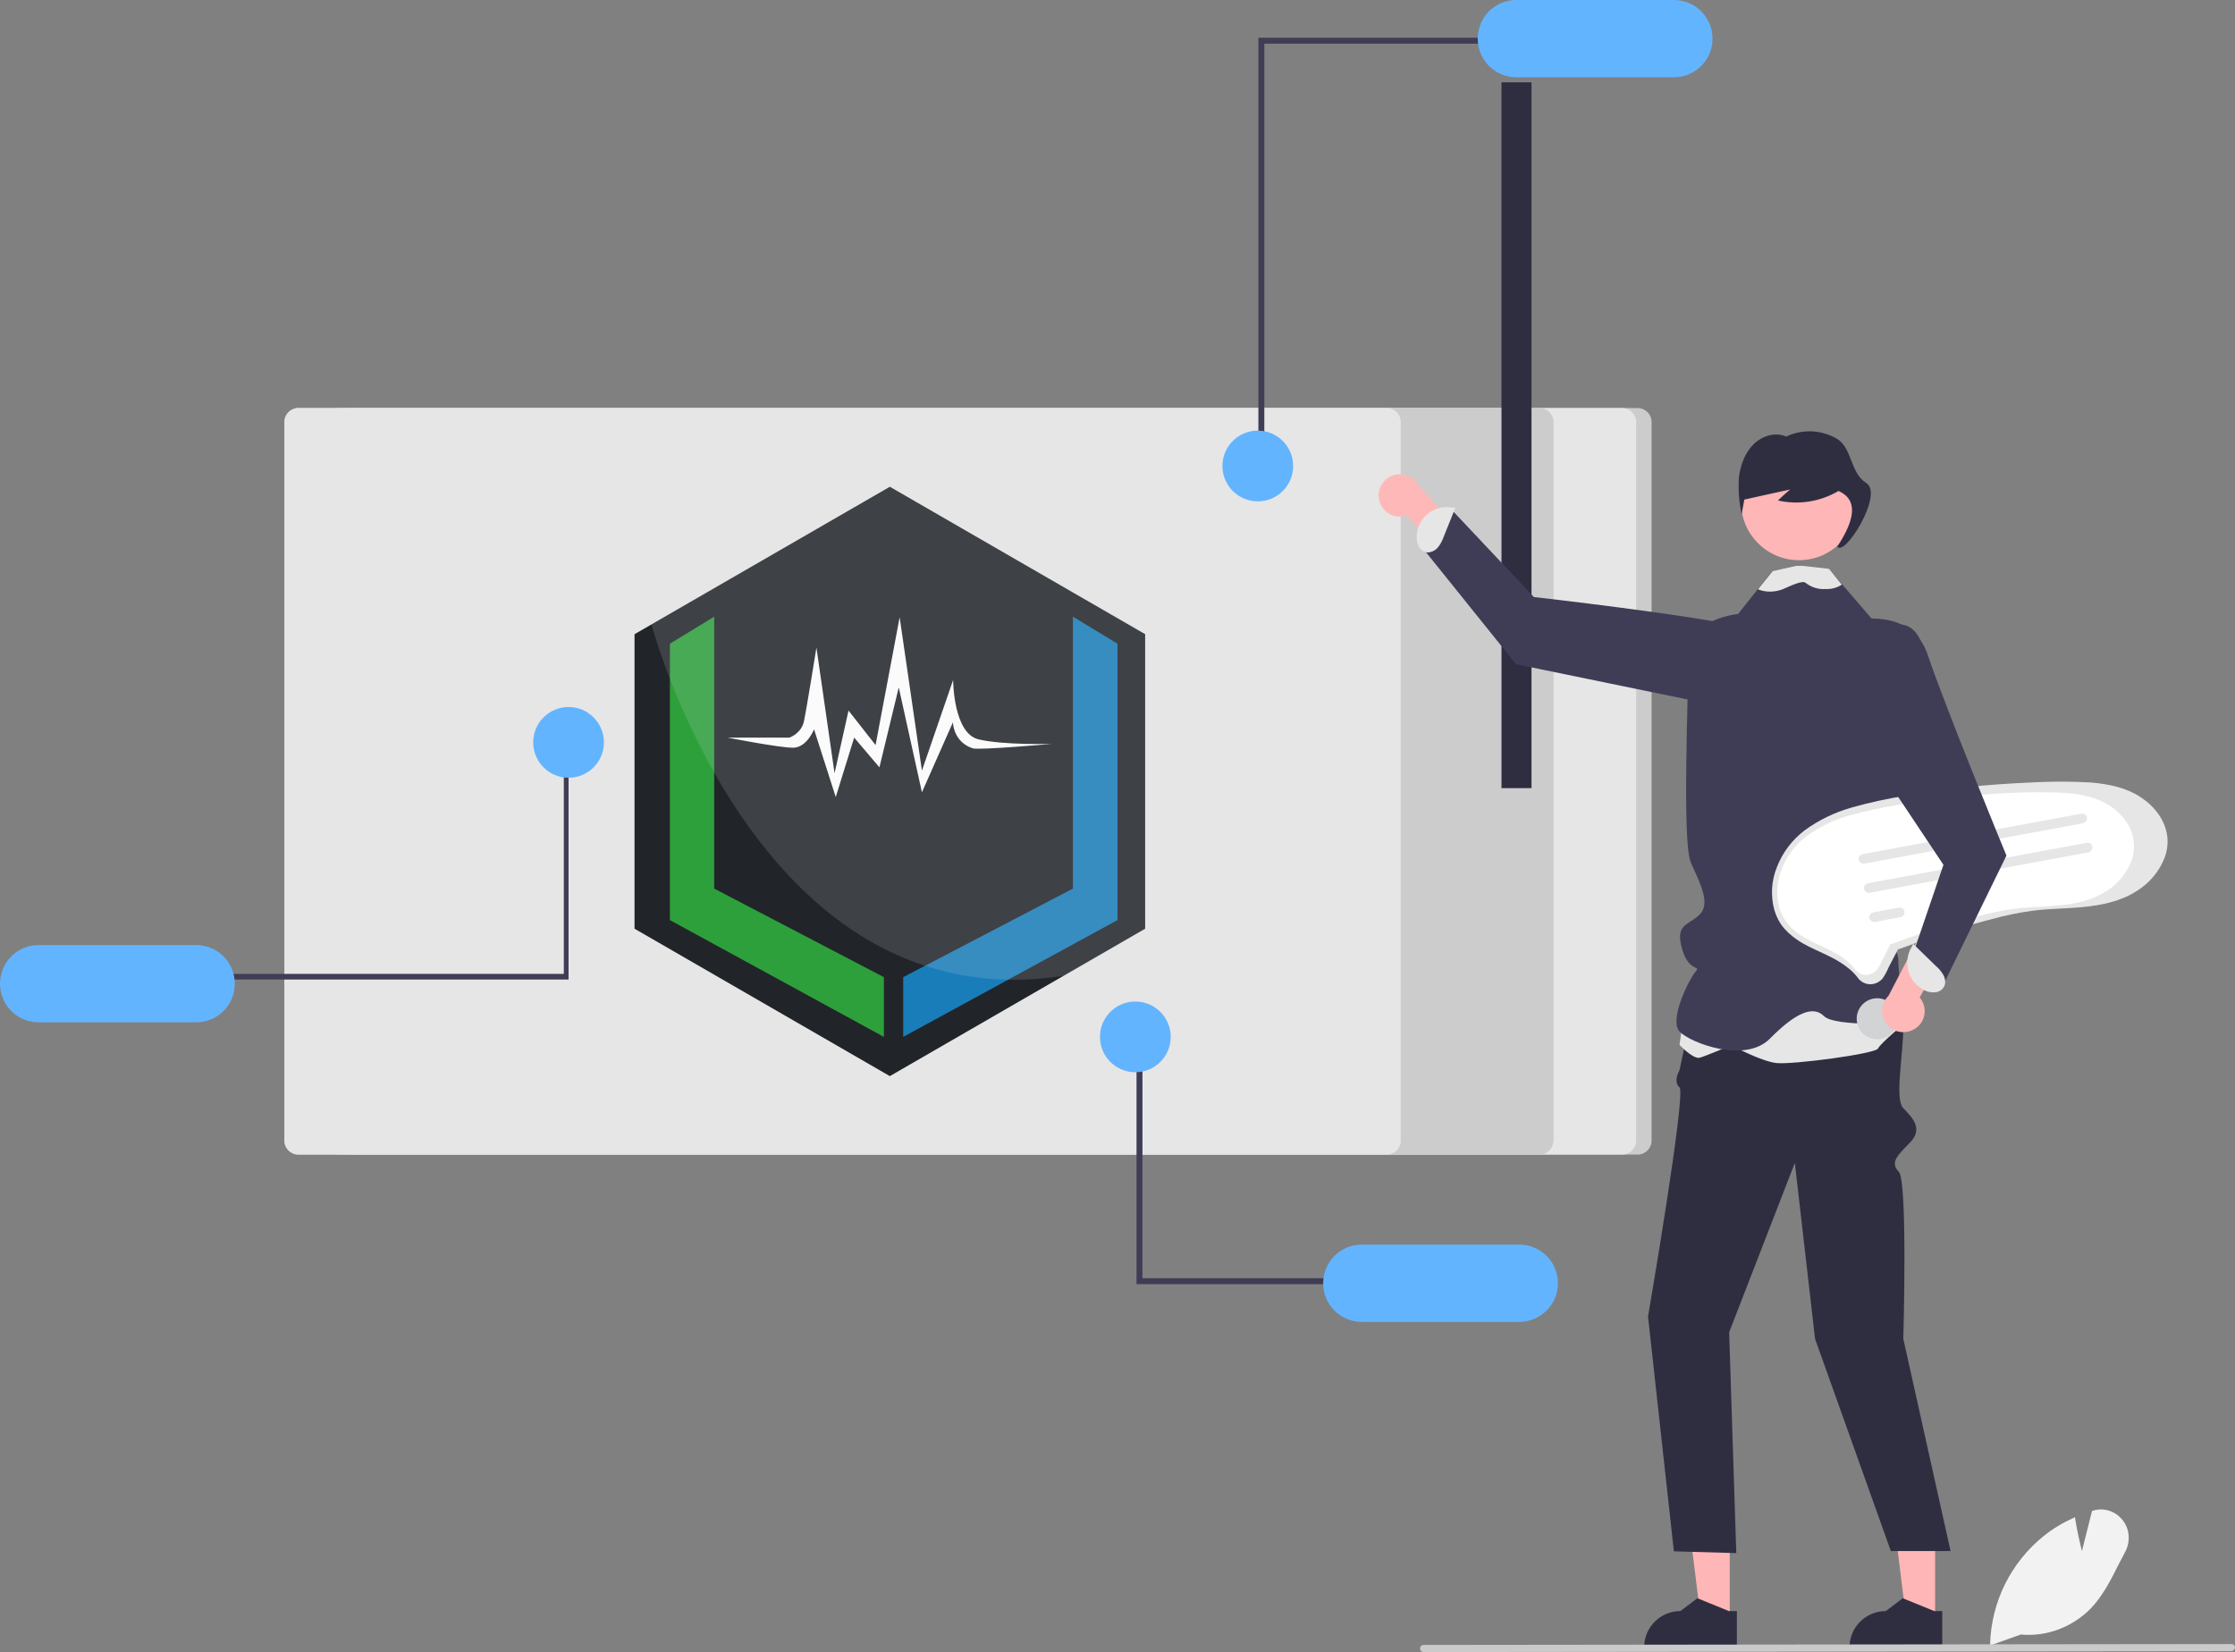 <?xml version="1.0" encoding="utf-8"?>
<!-- Generator: Adobe Illustrator 24.3.0, SVG Export Plug-In . SVG Version: 6.00 Build 0)  -->
<svg version="1.1" xmlns="http://www.w3.org/2000/svg" xmlns:xlink="http://www.w3.org/1999/xlink" x="0px" y="0px"
	 viewBox="0 0 752 555.9" style="enable-background:new 0 0 752 555.9;" xml:space="preserve">
<rect x="0" y="0" width="752" height="555.9" fill="#808080" stroke="none"/>
<style type="text/css">
	.st0{fill:#CCCCCC;}
	.st1{fill:#E6E6E6;}
	.st2{fill:#2F2E41;}
	.st3{fill:#212529;}
	.st4{fill:#197DBA;}
	.st5{fill:#2DA03B;}
	.st6{fill:#FFFFFF;}
	.st7{opacity:0.15;fill:#E2E2E2;}
	.st8{display:none;fill:#E6E6E6;}
	.st9{display:none;fill:#FFFFFF;}
	.st10{fill:#F2F2F2;}
	.st11{fill:#FFB8B8;}
	.st12{fill:#FFB6B6;}
	.st13{fill:#3F3D56;}
	.st14{fill:#CACACA;}
	.st15{fill:#63B4FF;}
	.st16{display:none;fill:#F2F2F2;}
	.st17{fill:#D1D3D4;}
</style>
<g id="Layer_2">
	<path class="st0" d="M551,388.5H119.3c-2.6,0-4.7-2.1-4.7-4.7V142c0-2.6,2.1-4.7,4.7-4.7H551c2.6,0,4.7,2.1,4.7,4.7v241.8
		C555.7,386.4,553.6,388.5,551,388.5z"/>
	<path class="st1" d="M545.8,388.5H114.1c-2.6,0-4.7-2.1-4.7-4.7V142c0-2.6,2.1-4.7,4.7-4.7h431.7c2.6,0,4.7,2.1,4.7,4.7v241.8
		C550.5,386.4,548.4,388.5,545.8,388.5z"/>
	<path class="st0" d="M518,388.5H100.4c-2.6,0-4.7-2.1-4.7-4.7V142c0-2.6,2.1-4.7,4.7-4.7H518c2.6,0,4.7,2.1,4.7,4.7v241.8
		C522.6,386.4,520.6,388.5,518,388.5z"/>
	<path class="st1" d="M466.6,388.5H100.4c-2.6,0-4.7-2.1-4.7-4.7V142c0-2.6,2.1-4.7,4.7-4.7h366.2c2.6,0,4.7,2.1,4.7,4.7v241.8
		C471.3,386.4,469.2,388.5,466.6,388.5z"/>
	<rect x="505.2" y="27.7" class="st2" width="10.1" height="237.5"/>
	<polygon class="st3" points="213.5,213.4 213.5,312.5 299.4,362.1 385.3,312.5 385.3,213.4 299.4,163.8 	"/>
	<polygon class="st4" points="303.9,348.9 303.9,328.8 361,299 361,207.5 376,216.6 376,309.6 	"/>
	<polygon class="st5" points="297.4,348.9 297.4,328.8 240.3,299 240.3,207.5 225.4,216.6 225.4,309.6 	"/>
	<path class="st6" d="M244.8,248.2h20.8c0,0,4-1.3,4.9-5.5c0.9-4.2,4.2-24.8,4.2-24.8l6.1,42.3l4.7-21.1l9.1,11.6l8.1-43l7.5,51.6
		l10.5-30.5c0,0,0,18,8.6,20c8.6,2,24.7,1.5,24.7,1.5s-24.7,2.2-26.7,1.5c-2-0.6-6.1-2.7-6.7-8.7l-10.4,23.5l-7.8-35.3l-6.5,26.9
		l-8.5-10l-6.2,20l-7.3-22.8c0,0-2.4,6.2-7.1,6.2C262.2,251.6,244.8,248.2,244.8,248.2z"/>
	<path class="st7" d="M219.2,210.1c0,0,35.5,134.5,138.9,118.2l27.2-15.7v-99.2l-85.9-49.6L219.2,210.1z"/>
</g>
<g id="Layer_1">
	<path class="st8" d="M533.7,407.7H128.8c-7.5,0-13.6-6.1-13.6-13.6V64.4c0-7.5,6.1-13.6,13.6-13.6h404.9c7.5,0,13.6,6.1,13.6,13.6
		v329.7C547.3,401.6,541.3,407.7,533.7,407.7z"/>
	<path class="st9" d="M138,60.4c-7.2,0-13.1,5.9-13.1,13.1v311.4c0,7.2,5.9,13.1,13.1,13.1h277.2c67.6-0.1,122.4-54.9,122.5-122.5
		V73.6c0-7.2-5.9-13.1-13.1-13.1L138,60.4z"/>
	<path class="st8" d="M459.9,200.5h-73.4c-3.2,0-5.8-2.6-5.8-5.8v-36.5c0-3.2,2.6-5.8,5.8-5.8h73.4c3.2,0,5.8,2.6,5.8,5.8
		c4.5,12.9,5.2,25.2,0,36.5C465.7,197.9,463.1,200.5,459.9,200.5z"/>
	<path class="st9" d="M451.2,196.9h-62.4c-2.7,0-4.9-2.2-4.9-4.9v-31c0-2.7,2.2-4.9,4.9-4.9h62.4c2.7,0,4.9,2.2,4.9,4.9
		c4.2,11.1,4.9,21.5,0,31C456.1,194.7,453.9,196.9,451.2,196.9z"/>
	<path class="st8" d="M447.8,219.6h-49.5c-3,0-5.5-2.4-5.5-5.5s2.4-5.5,5.5-5.5h49.5c3,0,5.5,2.5,5.5,5.5
		C453.3,217.2,450.9,219.6,447.8,219.6z"/>
	<path class="st8" d="M414.6,164.5c-1.2,0-2.1,1-2.1,2.1v23.3c0,1.2,1,2.1,2.1,2.1c0.4,0,0.7-0.1,1.1-0.3l20.5-11.7
		c1-0.6,1.4-1.9,0.8-2.9c-0.2-0.3-0.5-0.6-0.8-0.8l-20.5-11.6C415.3,164.6,415,164.5,414.6,164.5z"/>
	<path class="st10" d="M714.1,511.4c-2.3-2.9-6.2-4.2-9.8-3.1l-0.4,0.1l-3.4,13.5c-0.5-2-1.6-6.5-2.3-11l-0.1-0.4l-0.3,0.2
		c-3.6,1.6-7,3.6-10.1,6.1c-11.1,8.9-17.7,22.2-18.1,36.4l0,0.3l0,0.2l0.5-0.2l9.8-3.5c8.8,0.8,17.4-2.5,23.6-8.8
		c4-4.2,6.7-9.5,9.3-14.7c0.8-1.5,1.6-3.1,2.4-4.6C716.9,518.4,716.5,514.3,714.1,511.4z"/>
	<path class="st11" d="M464,168.1c0.7,3.8,4.5,6.4,8.3,5.6c0.4-0.1,0.8-0.2,1.2-0.3l29.3,34.1l3.7-12.6l-29-31.2
		c-1.7-3.6-5.9-5.1-9.5-3.5C465,161.7,463.3,164.9,464,168.1z"/>
	<polygon class="st12" points="582,545.2 572.3,545.2 567.7,507.9 582,507.9 	"/>
	<path class="st2" d="M581.7,542.1l-10.3-4.2l-0.3-0.1l-5.7,4.3c-6.7,0-12.2,5.4-12.2,12.2v0.4h31.2v-12.6H581.7z"/>
	<polygon class="st12" points="651.1,545.2 641.4,545.2 636.8,507.9 651.1,507.9 	"/>
	<path class="st2" d="M650.8,542.1l-10.3-4.2l-0.3-0.1l-5.7,4.3c-6.7,0-12.2,5.4-12.2,12.2v0.4h31.2v-12.6H650.8z"/>
	<path class="st2" d="M628.2,322.1c0,0,12.2,12.6,12.2,23c0,10.4-3,24.7,0,27.8s6.8,6.9,2.3,11.5s-6.8,6.8-3.8,9.9
		s1.5,56.2,1.5,56.2l15.9,71.4h-20.1l-25.5-71.4l-6.8-59.2l-22.1,57l2.4,74.3l-21-0.6l-8.7-79c0,0,12.9-75.1,10.6-77.1s0-5.8,0-5.8
		l6.1-28.8L628.2,322.1z"/>
	<path class="st13" d="M604.4,232.5c0,0,4.1-16.3-14.9-20.9s-73.4-10.7-73.4-10.7l-27.5-29.2l-9.3,13.5l30.8,38.3l73,15L604.4,232.5
		z"/>
	<path class="st1" d="M483.8,184.2c0.9-1.1,1.5-2.3,2-3.7l3.9-9.7l-1,0c-5.6-1-10.9,2.6-11.9,8.2c-0.1,0.4-0.1,0.8-0.1,1.2
		c-0.1,1.2,0.1,2.5,0.6,3.6c0.6,1.1,1.6,1.9,2.9,2.1C481.5,185.9,482.9,185.3,483.8,184.2z"/>
	<path class="st1" d="M567.4,335.1l-2.3,16.5c0,0,4.6,4.9,6.8,4.3s10.6-4.2,10.6-4.2s9.9,5.4,15.2,6s33.4-3.1,34.2-4.9s9.6-9,9.6-9
		l-3.5-21L567.4,335.1z"/>
	<path class="st13" d="M641.4,277.3c0,0-1.9,15.9-0.4,17.4c1.5,1.5-1.5,10.7-4.6,16.8s2.3,6.8,2.3,11.4s2.3,21.3,2.3,21.3
		s-23.5,1.5-27.3-2.3s-9.9-0.8-18.2,7.6s-26.5,1.5-30.3-2.3s3-17.5,5.2-20.1s-2.2,0.4-4.5-8s2.2-7.6,6-11.4s0-10.6-3-17.5
		s-0.8-57.7-0.8-69.9s16.7-13.7,16.7-13.7l6.6-8.3l4.9-6.1l9.5-0.4l0.3,0l9.2-0.4l4.5,5.2l9.9,11.5l11.4,2.3c9.1,3,6.8,22,6.8,22
		L641.4,277.3z"/>
	<circle class="st12" cx="605.3" cy="169" r="19.5"/>
	<path class="st2" d="M627.9,162.5c-5.4-3.3-4.7-11.9-9.9-14.9c-5.2-3-11.6-3.3-17-0.7c-3.6-1.6-8-0.3-10.9,2.5s-4.5,7-5,11.1
		c-0.3,4.2,0,8.4,0.9,12.5c0.3-1.6,0.6-3.3,0.9-4.9l15.4-3.4c-1.4,1.2-2.7,2.4-4.1,3.7c7,1.6,14.3,0.4,20.4-3.2
		c6.7,3,5.5,9.7-0.4,18.7C620.5,187.7,634,166.2,627.9,162.5z"/>
	<path class="st1" d="M619.7,196.7c0,0-0.1,0.1-0.1,0.1c-1.6,1-3.5,1.5-5.3,1.4c-2.5,0.2-4.9-0.6-6.8-2.1c-1-0.9-5,1-7.5,2.1
		c-2.7,1.1-5.8,1.2-8.5,0.1l4.9-6.1l8-1.8h2l9,1L619.7,196.7z"/>
	<path class="st14" d="M750.8,555.6L479,555.9c-0.7,0-1.2-0.5-1.2-1.2c0-0.7,0.5-1.2,1.2-1.2h0l271.8-0.3c0.7,0,1.2,0.5,1.2,1.2
		C751.9,555,751.4,555.6,750.8,555.6z"/>
	<polygon class="st13" points="425.4,155.7 423.4,155.7 423.4,12.7 502,12.7 502,14.7 425.4,14.7 	"/>
	<path class="st15" d="M563.2,0h-53c-7.2,0-13,5.8-13,13s5.8,13,13,13h53c7.2,0,13-5.8,13-13S570.4,0,563.2,0z"/>
	<circle class="st15" cx="423.2" cy="156.8" r="11.9"/>
	<path class="st16" d="M279.3,201.7l52.4-12.1l15-3.5c1.9-0.4,1.1-3.3-0.8-2.9l-52.4,12.1l-15,3.5
		C276.6,199.3,277.4,202.2,279.3,201.7L279.3,201.7z"/>
	<path class="st16" d="M333.4,170.1l28.1,12.9c1,0.3,1.9,0.8,2.7,1.4c0.8,0.8,0.2,1.5-0.4,2.1c-1.9,1.8-3.9,3.4-6,4.9l-12,9.7
		c-1.5,1.2,0.6,3.3,2.1,2.1l10.4-8.5l5.2-4.2c1.5-1.2,3.3-2.4,3.9-4.3c1.2-4-3.7-5.6-6.4-6.9l-12.2-5.6l-13.8-6.3
		C333.2,166.8,331.6,169.3,333.4,170.1L333.4,170.1z"/>
	<path class="st1" d="M720.5,268.4c-5-3.4-11.1-4.6-17-5.1c-6.7-0.4-13.5-0.4-20.3,0c-7,0.3-14,0.8-21,1.5c-7,0.7-13.9,1.7-20.8,2.9
		c-6.2,1-12.3,2.3-18.3,4c-5.7,1.6-11.1,4.2-15.9,7.7c-4.2,3.2-7.4,7.4-9.3,12.3c-1.9,4.6-2.2,9.7-0.9,14.5c0.7,2.3,1.8,4.5,3.4,6.3
		c1.8,2,4,3.7,6.3,5c5,2.8,10.6,4.5,15.1,8.2c1.2,0.9,2.3,2,3.2,3.2c0.6,0.9,1.5,1.6,2.6,2c2,0.7,4.2,0.1,5.7-1.5
		c0.9-1.2,1.6-2.6,2.2-4l2.4-4.6c0.2-0.4,0.4-0.8,0.6-1.1c0.2-0.2-0.1,0-0.1-0.1c0,0,0.1,0,0.1-0.1c0.2-0.1,0.4-0.2,0.6-0.2
		c2.2-0.8,4.4-1.6,6.6-2.4c8.1-2.9,16.4-5.6,24.8-7.7c4.3-1.2,8.7-2.1,13.1-2.7c5.7-0.8,11.5-0.7,17.3-1.3
		c6.2-0.6,12.6-1.9,17.9-5.3c4.4-2.7,7.8-6.7,9.6-11.5c0.8-2.3,1.1-4.7,0.8-7.1C728.5,276,725,271.4,720.5,268.4z"/>
	<path class="st6" d="M710.3,271.4c-4.5-3.1-10-4.2-15.4-4.6c-6.1-0.3-12.2-0.3-18.3,0c-6.3,0.3-12.7,0.7-19,1.4
		c-6.3,0.7-12.6,1.5-18.8,2.6c-5.6,0.9-11.1,2.1-16.6,3.6c-5.2,1.4-10,3.8-14.3,6.9c-3.8,2.9-6.7,6.7-8.4,11.1
		c-1.7,4.2-2,8.7-0.8,13.1c0.6,2.1,1.7,4.1,3.1,5.7c1.6,1.8,3.6,3.4,5.7,4.5c4.5,2.6,9.6,4.1,13.6,7.4c1.1,0.9,2,1.8,2.9,2.9
		c0.6,0.8,1.4,1.5,2.3,1.8c1.8,0.6,3.8,0.1,5.1-1.3c0.8-1.1,1.5-2.3,2-3.6l2.1-4.1c0.1-0.4,0.3-0.7,0.5-1c0.2-0.2-0.1,0-0.1,0
		c0,0,0.1,0,0.1,0c0.2-0.1,0.4-0.2,0.6-0.2c2-0.8,4-1.5,6-2.2c7.4-2.6,14.8-5,22.4-7c3.9-1,7.8-1.9,11.8-2.5
		c5.2-0.7,10.4-0.7,15.6-1.2c5.6-0.5,11.4-1.7,16.1-4.7c4-2.4,7-6.1,8.7-10.4c0.7-2.1,1-4.3,0.7-6.4
		C717.5,278.3,714.3,274.2,710.3,271.4z"/>
	<path class="st1" d="M700.9,277l-73.6,13.6c-0.9,0.2-1.7-0.4-1.9-1.3c-0.2-0.9,0.4-1.7,1.3-1.9c0,0,0,0,0,0l0,0l73.6-13.6
		c0.9-0.2,1.7,0.4,1.9,1.3C702.3,276,701.7,276.8,700.9,277L700.9,277z"/>
	<path class="st1" d="M702.7,286.8l-73.6,13.6c-0.9,0.2-1.7-0.4-1.9-1.3s0.4-1.7,1.3-1.9c0,0,0,0,0,0l0,0l73.6-13.6
		c0.9-0.2,1.7,0.4,1.9,1.3C704.1,285.8,703.5,286.6,702.7,286.8L702.7,286.8L702.7,286.8z"/>
	<path class="st1" d="M639.5,308.6l-8.6,1.6c-0.9,0.2-1.7-0.4-1.9-1.3c-0.2-0.9,0.4-1.7,1.3-1.9l8.6-1.6c0.9-0.2,1.7,0.4,1.9,1.3
		C640.9,307.6,640.3,308.5,639.5,308.6z"/>
	
		<ellipse transform="matrix(0.983 -0.181 0.181 0.983 -51.672 120.312)" class="st17" cx="632" cy="342.7" rx="6.9" ry="6.9"/>
	<path class="st8" d="M252.3,198.6h-62.9c-6.1,0-11-4.9-11-11v-41.4c0-6.1,4.9-11,11-11h62.9c6.1,0,11,4.9,11,11v41.4
		C263.3,193.7,258.4,198.6,252.3,198.6z"/>
	<path class="st9" d="M245.4,196.4h-54.7c-5.3,0-9.6-4.3-9.6-9.6v-36.1c0-5.3,4.3-9.6,9.6-9.6h54.7c5.3,0,9.6,4.3,9.6,9.6v36.1
		C255,192.1,250.7,196.4,245.4,196.4z"/>
	<path class="st8" d="M261.2,236h-80.7c-1,0-1.9-0.8-1.9-1.9c0-1,0.8-1.9,1.9-1.9h80.7c1,0,1.9,0.8,1.9,1.9
		C263.1,235.1,262.2,235.9,261.2,236z"/>
	<path class="st8" d="M261.2,225.2h-80.7c-1,0-1.9-0.8-1.9-1.9c0-1,0.8-1.9,1.9-1.9h80.7c1,0,1.9,0.8,1.9,1.9
		C263.1,224.4,262.2,225.2,261.2,225.2z"/>
	<path class="st8" d="M261.2,246.7h-80.7c-1,0-1.9-0.8-1.9-1.9s0.8-1.9,1.9-1.9l0,0h80.7c1,0,1.9,0.8,1.9,1.9
		S262.2,246.7,261.2,246.7z"/>
	<path class="st8" d="M261.2,257.5h-80.7c-1,0-1.9-0.8-1.9-1.9s0.8-1.9,1.9-1.9l0,0h80.7c1,0,1.9,0.8,1.9,1.9
		S262.2,257.5,261.2,257.5z"/>
	<path class="st8" d="M261.2,268.2h-80.7c-1,0-1.9-0.8-1.9-1.9s0.8-1.9,1.9-1.9l0,0h80.7c1,0,1.9,0.8,1.9,1.9
		S262.2,268.2,261.2,268.2z"/>
	<path class="st8" d="M261.2,279h-80.7c-1,0-1.9-0.8-1.9-1.9c0-1,0.8-1.9,1.9-1.9h80.7c1,0,1.9,0.8,1.9,1.9
		C263.1,278.1,262.2,279,261.2,279z"/>
	<polygon class="st13" points="189.7,254.3 191.3,254.3 191.3,329.6 74.2,329.6 74.2,327.7 189.7,327.7 	"/>
	<path class="st15" d="M13,344h53c7.2,0,13-5.8,13-13s-5.8-13-13-13H13c-7.2,0-13,5.8-13,13S5.8,344,13,344L13,344z"/>
	<circle class="st15" cx="191.3" cy="249.8" r="11.9"/>
	<path class="st16" d="M281,251.5c17.5,3.7,13.1,4.5,30.6,8.2l15.1,3.2c1.9,0.4,2.4-2.6,0.5-3c-17.5-3.7-13.1-4.5-30.6-8.2
		l-15.1-3.2C279.6,248.1,279.1,251.1,281,251.5L281,251.5z"/>
	<path class="st16" d="M321.4,242.8l20,23.6c0.7,0.7,1.3,1.5,1.8,2.4c0.4,1-0.4,1.4-1.3,1.8c-2.5,0.8-5,1.4-7.5,1.9l-14.9,3.7
		c-1.9,0.5-0.9,3.3,1,2.8l13-3.3l6.5-1.6c1.8-0.5,4-0.8,5.3-2.3c2.8-3.1-1-6.6-2.9-8.9l-8.7-10.3l-9.8-11.6
		C322.6,239.6,320.1,241.3,321.4,242.8L321.4,242.8z"/>
	<circle class="st8" cx="384.7" cy="317.7" r="27.8"/>
	<circle class="st9" cx="381.9" cy="320.8" r="21.1"/>
	<path class="st8" d="M378.2,335.3c-1,0-1.9-0.5-2.5-1.2l-7.6-10.1c-1-1.4-0.7-3.3,0.6-4.3c1.4-1,3.3-0.7,4.3,0.6l0,0l0,0l5,6.6
		l12.7-19.1c0.9-1.4,2.9-1.8,4.3-0.9s1.8,2.9,0.9,4.3l0,0l-15.2,22.7C380.2,334.7,379.2,335.2,378.2,335.3
		C378.2,335.3,378.2,335.3,378.2,335.3z"/>
	<path class="st11" d="M644.1,346.3c3.4-2,4.5-6.3,2.5-9.7c-0.2-0.4-0.5-0.7-0.7-1l22.3-39l-13.1,0.7l-19.7,37.8
		c-2.8,2.8-2.9,7.3-0.1,10.1C637.6,347.5,641.2,348,644.1,346.3L644.1,346.3z"/>
	<path class="st13" d="M618.9,209.7c0,0,23.6-7.6,29.7,10.6s26.5,67.6,26.5,67.6l-21.9,44.8l-9.9-10.6l10.6-31.1l-30.4-45.6
		L618.9,209.7z"/>
	<path class="st1" d="M653.9,328.1c-0.7-1.2-1.6-2.3-2.7-3.2l-7.5-7.3l-0.4,0.9c-3,4.8-1.6,11.1,3.2,14.1c0.3,0.2,0.7,0.4,1,0.6
		c1.1,0.6,2.4,0.8,3.6,0.7c1.3-0.1,2.4-0.8,3-1.9C654.7,330.9,654.6,329.4,653.9,328.1z"/>
	<polygon class="st13" points="384.4,355.1 382.4,355.1 382.4,432.1 450.1,432.1 450.1,430.1 384.4,430.1 	"/>
	<path class="st15" d="M524.2,431.8c0-7.2-5.8-13-13-13h-53c-7.2,0-13,5.8-13,13s5.8,13,13,13h53
		C518.4,444.8,524.2,438.9,524.2,431.8z"/>
	<circle class="st15" cx="382" cy="348.9" r="11.9"/>
</g>
</svg>
